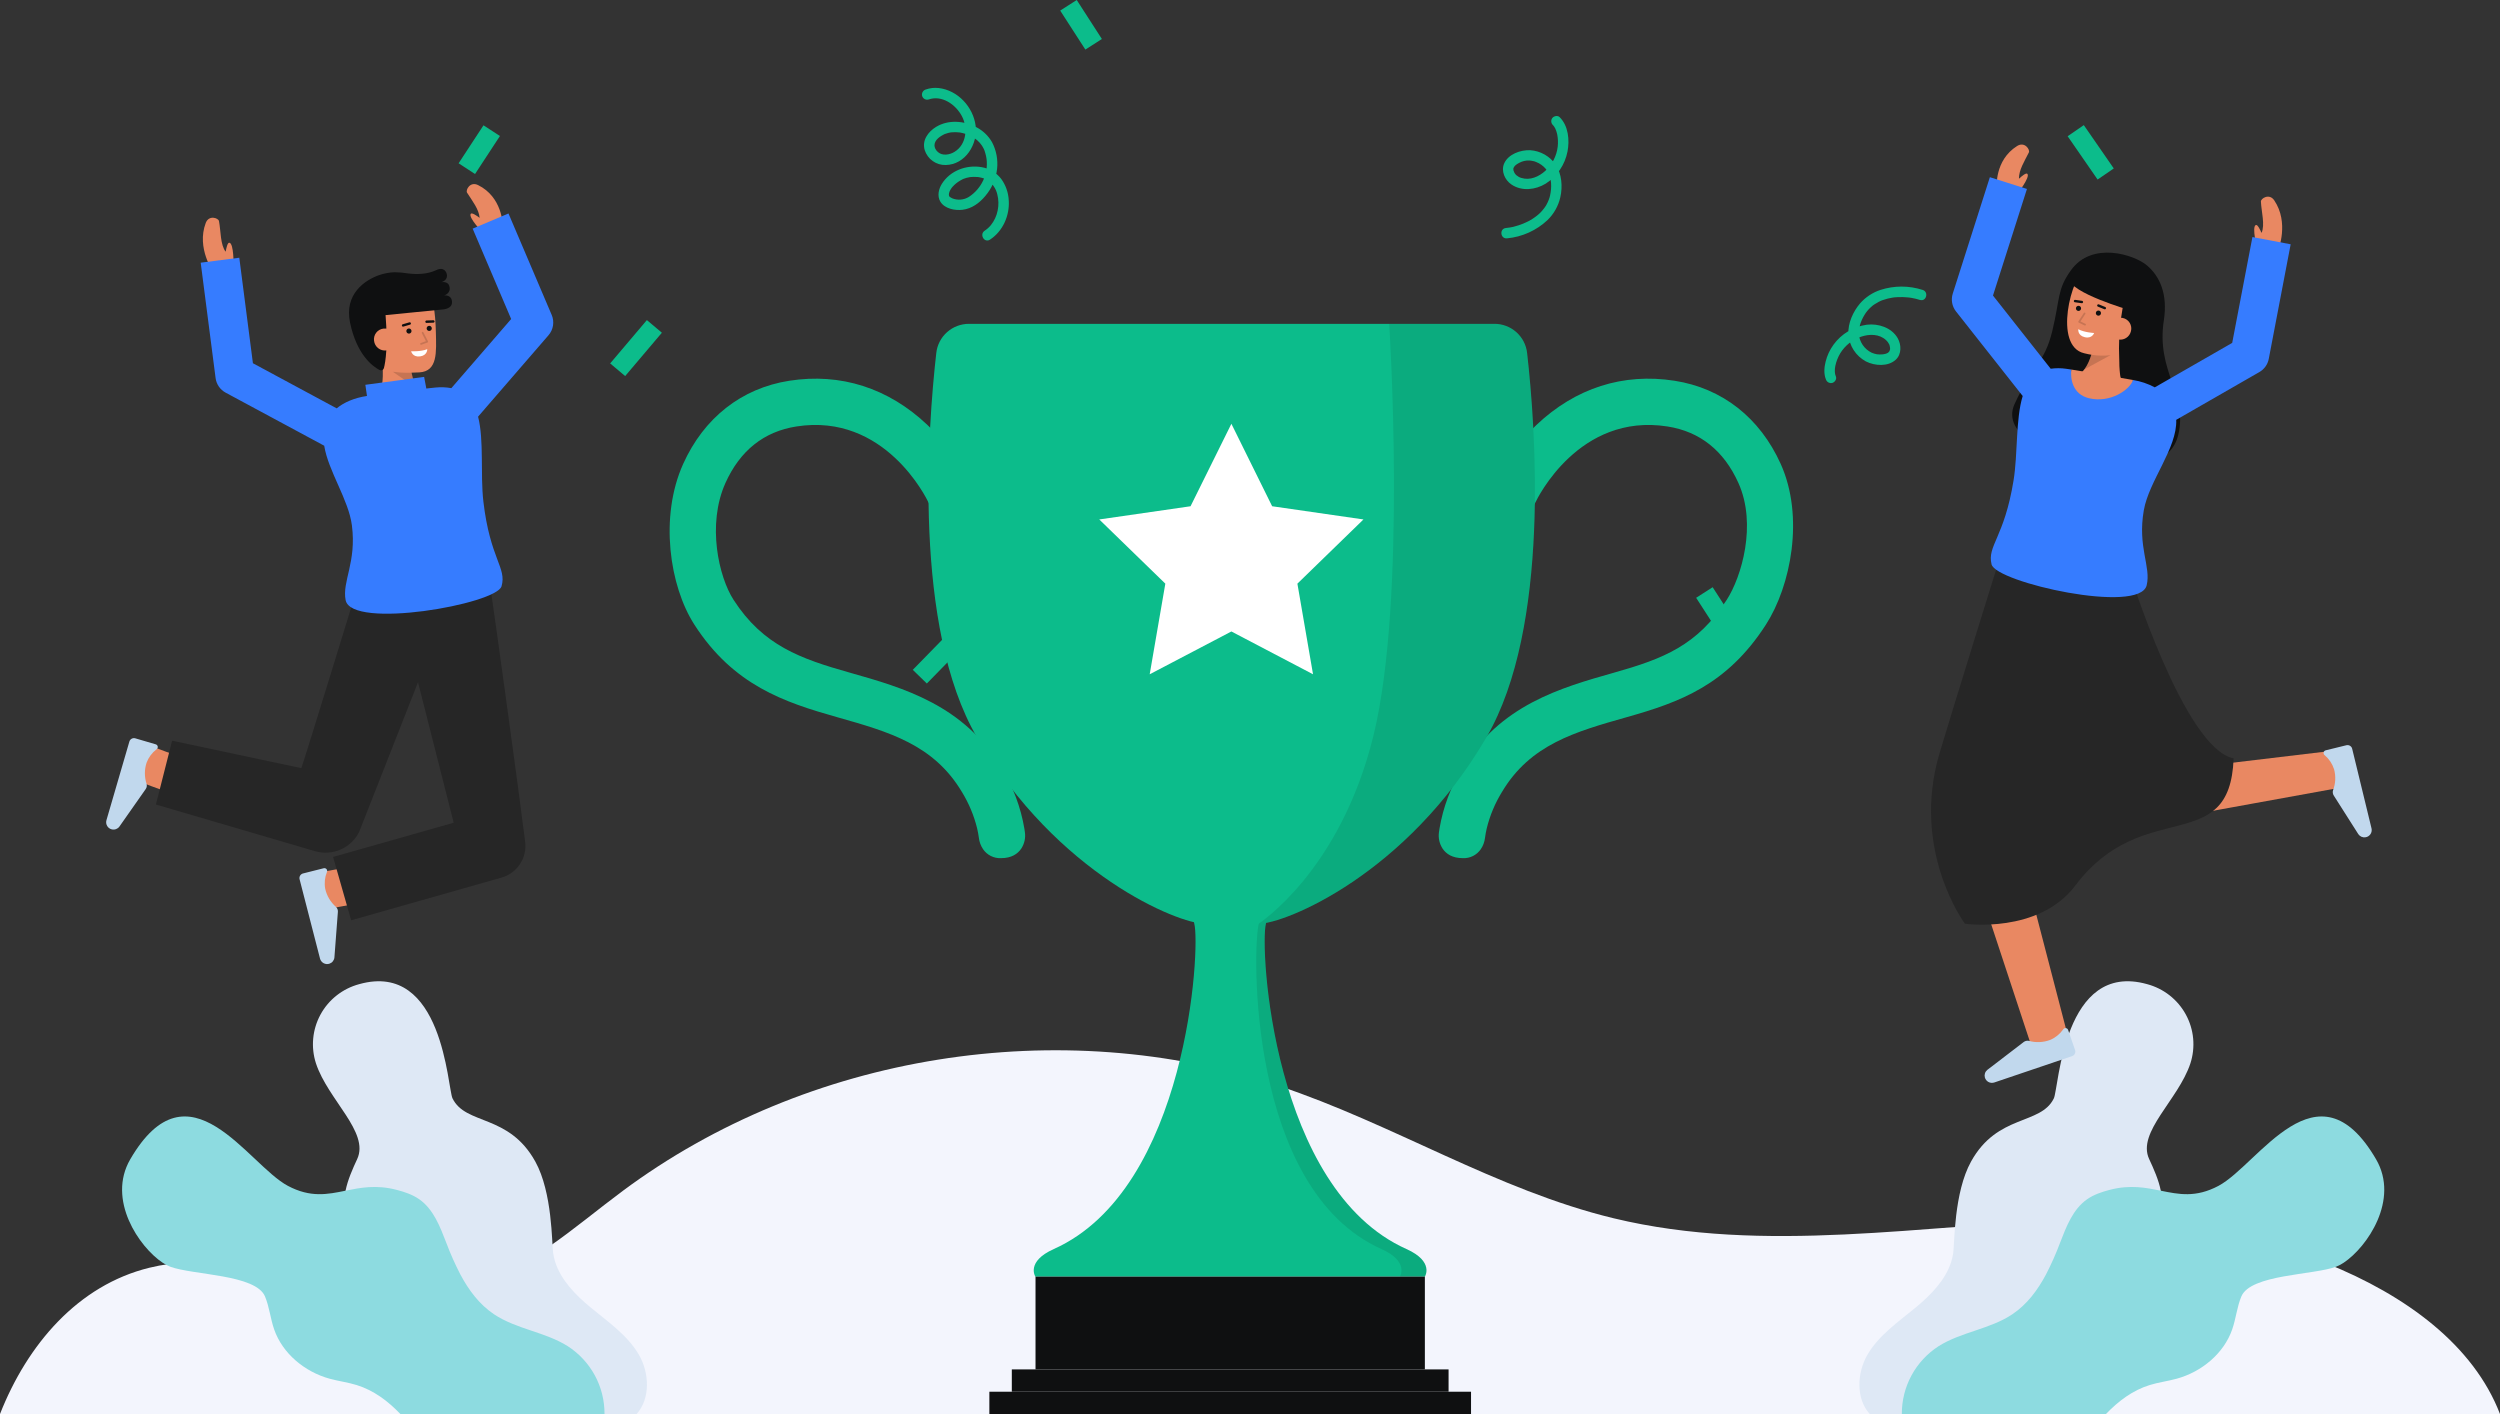 <svg width="221" height="125" viewBox="0 0 221 125" fill="none" xmlns="http://www.w3.org/2000/svg">
<rect x="0" y="0" width="221" height="125" fill="#333333" stroke="none"/>
<g clip-path="url(#clip0_232_3173)">
<path d="M221 125H0C2.422 118.843 6.894 113.62 13.198 112.07C22.419 109.806 32.179 116.03 41.381 113.69C46.608 112.362 50.724 108.491 55.049 105.277C71.364 93.149 93.722 89.564 113.028 95.983C123.119 99.337 132.315 105.202 142.653 107.697C156.02 110.922 169.999 108.247 183.745 107.807C197.133 107.377 216.315 112.816 221 125Z" fill="#F3F5FD"/>
<path d="M193.629 94.009C192.563 97.228 188.885 100.088 189.983 102.455C190.401 103.355 190.821 104.296 191.014 105.257C191.139 105.83 191.16 106.421 191.076 107.002C190.68 109.509 188.327 111.174 186.139 112.47C186.004 112.55 185.868 112.631 185.731 112.712C183.659 113.951 181.487 115.377 180.821 117.663C180.452 118.933 180.615 120.29 180.462 121.604C180.317 122.81 179.906 123.97 179.258 125H165.287C164.047 123.637 164.15 121.346 165.094 119.739C166.104 118.02 167.812 116.851 169.352 115.579C170.682 114.48 171.979 113.157 172.487 111.544C172.567 111.288 172.627 111.027 172.665 110.762C172.788 109.889 172.721 105.428 174.24 102.683C176.587 98.443 180.395 99.487 181.559 97.095C182.005 96.179 182.39 84.919 189.807 86.999C190.53 87.192 191.207 87.529 191.795 87.991C192.383 88.453 192.871 89.029 193.228 89.685C193.586 90.341 193.806 91.063 193.875 91.806C193.943 92.549 193.86 93.299 193.629 94.009Z" fill="#DEE8F5"/>
<path d="M207.196 111.615C206.983 111.761 206.754 111.883 206.514 111.977C204.512 112.726 198.947 112.643 198.132 114.613C197.749 115.539 197.658 116.562 197.33 117.51C196.586 119.66 194.621 121.271 192.423 121.878C191.632 122.095 190.814 122.196 190.031 122.439C188.519 122.908 187.267 123.853 186.166 125H168.123C168.115 123.807 168.41 122.631 168.979 121.582C169.548 120.533 170.374 119.644 171.38 118.997C173.386 117.736 175.92 117.5 177.89 116.182C179.189 115.312 180.123 114.055 180.864 112.666C181.335 111.757 181.751 110.821 182.11 109.862C182.661 108.436 183.237 106.906 184.489 106.023C185.086 105.603 185.792 105.367 186.499 105.183C188.307 104.711 189.698 104.989 191.014 105.258C192.613 105.583 194.105 105.894 196.108 104.833C199.66 102.951 204.855 93.563 210.046 102.483C212.128 106.059 209.256 110.241 207.196 111.615Z" fill="#8DDBE0"/>
<path d="M27.933 94.009C28.998 97.228 32.676 100.088 31.578 102.455C31.16 103.355 30.741 104.296 30.547 105.257C30.422 105.83 30.401 106.421 30.486 107.002C30.882 109.509 33.235 111.174 35.422 112.47C35.557 112.55 35.694 112.631 35.83 112.712C37.903 113.951 40.074 115.377 40.74 117.663C41.11 118.933 40.947 120.29 41.1 121.604C41.245 122.81 41.656 123.97 42.304 125H56.274C57.514 123.637 57.411 121.346 56.467 119.739C55.457 118.02 53.75 116.851 52.21 115.579C50.88 114.48 49.583 113.157 49.075 111.544C48.994 111.288 48.935 111.027 48.897 110.762C48.774 109.889 48.84 105.428 47.322 102.683C44.973 98.443 41.166 99.487 40.002 97.095C39.556 96.179 39.172 84.919 31.754 86.999C31.031 87.192 30.355 87.529 29.767 87.991C29.178 88.453 28.691 89.029 28.333 89.685C27.976 90.341 27.756 91.063 27.687 91.806C27.618 92.549 27.702 93.299 27.933 94.009Z" fill="#DEE8F5"/>
<path d="M14.365 111.615C14.578 111.761 14.807 111.883 15.048 111.977C17.049 112.726 22.615 112.643 23.429 114.613C23.812 115.539 23.904 116.562 24.232 117.51C24.976 119.66 26.941 121.271 29.138 121.878C29.929 122.095 30.748 122.196 31.531 122.439C33.043 122.908 34.295 123.853 35.395 125H53.438C53.446 123.807 53.152 122.631 52.583 121.582C52.013 120.533 51.187 119.644 50.182 118.997C48.175 117.736 45.641 117.5 43.672 116.182C42.373 115.312 41.439 114.055 40.698 112.666C40.227 111.757 39.81 110.821 39.452 109.862C38.9 108.436 38.324 106.906 37.072 106.023C36.476 105.603 35.77 105.367 35.063 105.183C33.255 104.711 31.864 104.989 30.547 105.258C28.948 105.583 27.457 105.893 25.453 104.832C21.9 102.95 16.706 93.562 11.514 102.482C9.434 106.059 12.306 110.241 14.365 111.615Z" fill="#8DDBE0"/>
<path d="M169.965 25.629C168.751 25.236 167.443 25.236 166.229 25.629C165.531 25.861 164.908 26.275 164.424 26.827C163.807 27.557 163.351 28.566 163.397 29.534C163.429 30.034 163.587 30.518 163.858 30.941C164.129 31.363 164.503 31.71 164.945 31.949C165.728 32.349 166.906 32.432 167.592 31.792C168.114 31.304 168.088 30.466 167.75 29.885C167.212 28.956 166.035 28.578 165.013 28.707C164.431 28.791 163.871 28.99 163.367 29.293C162.863 29.596 162.426 29.997 162.08 30.473C161.755 30.922 161.518 31.43 161.385 31.969C161.261 32.469 161.21 33.042 161.407 33.531C161.443 33.646 161.521 33.743 161.626 33.803C161.732 33.862 161.856 33.88 161.973 33.851C162.192 33.791 162.388 33.518 162.294 33.287C162.238 33.157 162.205 33.017 162.2 32.875C162.191 32.7 162.205 32.524 162.241 32.352C162.323 31.956 162.472 31.576 162.681 31.228C163.105 30.537 163.761 30.017 164.532 29.76C165.269 29.514 166.14 29.516 166.732 30.073C166.842 30.172 166.932 30.291 166.997 30.424C167.006 30.439 167.032 30.506 167.001 30.427C167.015 30.463 167.028 30.5 167.039 30.537C167.046 30.561 167.052 30.584 167.057 30.608C167.065 30.639 167.076 30.787 167.069 30.652C167.071 30.689 167.103 30.905 167.068 30.926C167.058 30.932 167.095 30.796 167.074 30.876C167.071 30.89 167.07 30.905 167.066 30.918C167.058 30.957 167.047 30.996 167.034 31.033C166.975 31.129 166.886 31.203 166.781 31.244C166.848 31.212 166.711 31.267 166.712 31.267C166.684 31.276 166.655 31.283 166.626 31.29C166.542 31.312 166.455 31.325 166.368 31.329C166.219 31.34 166.068 31.336 165.919 31.318C165.759 31.289 165.604 31.243 165.455 31.179C165.129 31.021 164.851 30.779 164.651 30.478C164.45 30.176 164.335 29.827 164.315 29.466C164.324 29.055 164.417 28.651 164.588 28.277C164.656 28.126 164.734 27.979 164.821 27.837C164.896 27.71 164.982 27.589 165.076 27.476C165.171 27.363 165.274 27.256 165.383 27.156C165.436 27.107 165.491 27.06 165.547 27.015C165.656 26.927 165.477 27.064 165.59 26.983C165.624 26.958 165.659 26.933 165.694 26.91C165.815 26.828 165.942 26.753 166.072 26.686C166.14 26.651 166.209 26.619 166.278 26.588C166.292 26.581 166.359 26.554 166.282 26.586C166.326 26.568 166.371 26.55 166.416 26.534C166.716 26.427 167.027 26.349 167.342 26.302C167.474 26.281 167.246 26.311 167.379 26.298C167.419 26.294 167.458 26.289 167.498 26.285C167.577 26.278 167.656 26.272 167.735 26.268C167.89 26.26 168.046 26.258 168.201 26.262C168.352 26.266 168.501 26.275 168.651 26.29C168.683 26.293 168.906 26.321 168.779 26.303C168.849 26.313 168.918 26.323 168.986 26.335C169.235 26.377 169.479 26.437 169.719 26.513C170.285 26.693 170.527 25.807 169.964 25.628L169.965 25.629Z" fill="#0CBC8B"/>
<path d="M82.081 8.798C83.255 8.378 84.48 9.228 85.032 10.27C85.576 11.297 85.449 12.764 84.385 13.42C83.933 13.7 83.3 13.793 82.905 13.435C82.494 13.061 82.519 12.596 82.926 12.222C83.021 12.137 83.125 12.062 83.235 11.998C83.3 11.959 83.365 11.922 83.433 11.889C83.457 11.877 83.482 11.865 83.507 11.853C83.575 11.822 83.408 11.889 83.532 11.843C83.631 11.806 83.733 11.774 83.836 11.748C83.885 11.737 83.934 11.726 83.984 11.717C84.013 11.712 84.041 11.707 84.07 11.702C83.975 11.717 84.116 11.698 84.123 11.698C84.357 11.676 84.592 11.68 84.825 11.709C84.903 11.719 84.763 11.699 84.841 11.712C84.871 11.717 84.902 11.722 84.933 11.728C84.986 11.738 85.04 11.749 85.093 11.761C85.223 11.792 85.351 11.829 85.477 11.873C85.513 11.886 85.621 11.927 85.621 11.927C85.582 11.911 85.653 11.942 85.652 11.941C85.681 11.954 85.71 11.968 85.738 11.982C85.859 12.04 85.976 12.106 86.089 12.178C86.283 12.3 86.458 12.449 86.61 12.621C86.759 12.787 86.882 12.975 86.976 13.178C86.995 13.215 87.011 13.254 87.024 13.293C87.052 13.371 87.077 13.45 87.099 13.529C87.15 13.7 87.187 13.874 87.212 14.051C87.293 14.7 87.189 15.358 86.913 15.951C86.636 16.544 86.199 17.047 85.65 17.405C85.431 17.541 85.182 17.624 84.925 17.645C84.668 17.667 84.409 17.627 84.17 17.529C84.104 17.497 84.04 17.461 83.979 17.419C83.907 17.371 84.013 17.453 83.972 17.414C83.961 17.404 83.95 17.395 83.939 17.384C83.925 17.369 83.913 17.355 83.9 17.34C84.02 17.472 83.914 17.365 83.921 17.361C83.911 17.345 83.902 17.328 83.893 17.31C83.919 17.35 83.913 17.39 83.901 17.323C83.898 17.308 83.872 17.174 83.881 17.249C83.888 17.32 83.882 17.204 83.882 17.182C83.882 17.159 83.885 17.137 83.886 17.114C83.886 17.132 83.863 17.214 83.884 17.133C83.898 17.079 83.908 17.025 83.926 16.971C83.935 16.945 83.982 16.837 83.945 16.915C83.969 16.863 83.996 16.813 84.024 16.764C84.055 16.712 84.087 16.661 84.123 16.612C84.126 16.607 84.174 16.545 84.139 16.591C84.159 16.565 84.181 16.54 84.203 16.515C84.394 16.302 84.616 16.119 84.863 15.974C84.939 15.929 85.016 15.885 85.095 15.845C85.122 15.832 85.246 15.779 85.145 15.819C85.242 15.78 85.341 15.748 85.441 15.721C85.645 15.661 85.857 15.632 86.069 15.636C86.189 15.634 86.309 15.639 86.429 15.649C86.47 15.65 86.51 15.655 86.549 15.665C86.622 15.678 86.694 15.693 86.766 15.712C87.005 15.767 87.231 15.87 87.429 16.015C87.793 16.309 88.05 16.715 88.159 17.17C88.282 17.643 88.294 18.139 88.192 18.618C88.097 19.092 87.889 19.536 87.585 19.912C87.431 20.098 87.25 20.261 87.047 20.393C86.553 20.715 87.014 21.51 87.512 21.186C88.652 20.444 89.264 19.053 89.174 17.712C89.141 17.031 88.912 16.375 88.513 15.822C88.083 15.257 87.449 14.881 86.746 14.772C85.419 14.555 84 15.083 83.265 16.244C82.974 16.703 82.83 17.332 83.127 17.825C83.504 18.45 84.415 18.627 85.086 18.545C85.911 18.444 86.59 17.947 87.107 17.316C87.681 16.642 88.041 15.814 88.142 14.936C88.232 14.118 88.076 13.293 87.693 12.565C87.372 12.008 86.899 11.554 86.329 11.254C85.238 10.669 83.827 10.557 82.745 11.22C82.037 11.654 81.483 12.419 81.748 13.28C81.874 13.667 82.122 14.003 82.455 14.239C82.788 14.475 83.189 14.597 83.597 14.587C85.349 14.557 86.452 12.73 86.248 11.126C86.036 9.461 84.67 7.97 82.969 7.781C82.587 7.739 82.199 7.784 81.836 7.912C81.72 7.947 81.622 8.026 81.562 8.131C81.502 8.236 81.485 8.36 81.515 8.477C81.548 8.594 81.626 8.693 81.732 8.753C81.838 8.813 81.963 8.829 82.081 8.797L82.081 8.798Z" fill="#0CBC8B"/>
<path d="M133.218 21.07C134.559 20.944 135.819 20.376 136.8 19.456C137.364 18.908 137.757 18.209 137.931 17.444C138.149 16.498 138.063 15.376 137.519 14.552C137.266 14.185 136.932 13.879 136.543 13.659C136.154 13.438 135.72 13.308 135.274 13.278C134.421 13.242 133.331 13.619 132.965 14.457C132.672 15.127 133.034 15.922 133.614 16.312C134.534 16.931 135.733 16.788 136.644 16.231C137.139 15.913 137.564 15.498 137.894 15.012C138.225 14.526 138.453 13.979 138.566 13.403C138.765 12.384 138.645 11.119 137.872 10.356C137.695 10.181 137.367 10.253 137.225 10.432C137.152 10.528 137.119 10.649 137.134 10.769C137.148 10.889 137.208 11 137.301 11.077C137.232 11.009 137.334 11.118 137.338 11.124C137.358 11.149 137.376 11.174 137.394 11.2C137.429 11.246 137.458 11.297 137.482 11.35C137.557 11.511 137.614 11.68 137.652 11.853C137.728 12.222 137.744 12.6 137.701 12.974C137.602 13.79 137.215 14.544 136.608 15.1C136.036 15.62 135.255 15.971 134.487 15.729C134.332 15.686 134.189 15.609 134.067 15.505C134.044 15.486 134.021 15.465 133.998 15.444C134.069 15.512 133.976 15.417 133.968 15.407C133.951 15.386 133.935 15.365 133.92 15.345C133.904 15.322 133.824 15.181 133.883 15.297C133.843 15.219 133.826 15.118 133.782 15.043C133.785 15.048 133.795 15.151 133.787 15.057C133.779 15.009 133.777 14.961 133.781 14.913C133.804 14.761 133.773 14.928 133.8 14.847C133.803 14.836 133.85 14.739 133.822 14.788C133.845 14.752 133.87 14.718 133.897 14.686C133.908 14.672 133.98 14.595 133.925 14.648C134.038 14.545 134.165 14.459 134.303 14.393C134.579 14.245 134.89 14.174 135.204 14.188C135.139 14.186 135.239 14.193 135.254 14.194C135.294 14.199 135.334 14.202 135.374 14.208C135.454 14.219 135.533 14.235 135.612 14.255C135.558 14.241 135.635 14.263 135.64 14.264C135.688 14.28 135.735 14.296 135.78 14.315C135.866 14.349 135.951 14.388 136.033 14.431C136.329 14.592 136.584 14.82 136.777 15.096C137.191 15.726 137.181 16.608 137.021 17.306C137.001 17.39 136.989 17.432 136.976 17.475C136.952 17.551 136.925 17.625 136.896 17.699C136.839 17.842 136.773 17.981 136.698 18.116C136.626 18.245 136.745 18.045 136.666 18.17C136.65 18.195 136.634 18.22 136.617 18.245C136.576 18.307 136.533 18.368 136.488 18.427C136.39 18.556 136.284 18.679 136.17 18.795C136.15 18.816 136.129 18.837 136.108 18.857C136.177 18.79 136.067 18.894 136.053 18.906C135.993 18.959 135.932 19.011 135.87 19.061C135.735 19.169 135.594 19.27 135.447 19.362C135.381 19.405 135.313 19.444 135.246 19.484C135.226 19.496 135.143 19.542 135.224 19.498C135.187 19.518 135.149 19.538 135.112 19.557C134.963 19.633 134.812 19.702 134.658 19.765C134.385 19.875 134.105 19.967 133.82 20.04C133.795 20.047 133.711 20.065 133.811 20.043C133.776 20.051 133.741 20.058 133.706 20.066C133.638 20.081 133.57 20.094 133.501 20.106C133.375 20.128 133.248 20.145 133.12 20.157C132.529 20.216 132.627 21.128 133.216 21.07L133.218 21.07Z" fill="#0CBC8B"/>
<path d="M95.183 -0L93.722 0.936L95.946 4.383L97.406 3.447L95.183 -0Z" fill="#0CBC8B"/>
<path d="M124.03 30.147L121.519 33.927L122.966 34.883L125.477 31.103L124.03 30.147Z" fill="#0CBC8B"/>
<path d="M42.741 11.077L40.541 14.435L41.994 15.382L44.194 12.023L42.741 11.077Z" fill="#0CBC8B"/>
<path d="M180.734 45.606L179.049 46.021L180.126 50.372L181.811 49.957L180.734 45.606Z" fill="#0CBC8B"/>
<path d="M184.209 11.06L182.78 12.042L185.428 15.872L186.857 14.89L184.209 11.06Z" fill="#0CBC8B"/>
<path d="M57.184 28.296L53.938 32.127L55.264 33.244L58.51 29.413L57.184 28.296Z" fill="#0CBC8B"/>
<path d="M83.826 56.004L80.69 59.214L81.933 60.422L85.069 57.212L83.826 56.004Z" fill="#0CBC8B"/>
<path d="M151.399 51.909L149.939 52.845L152.163 56.293L153.623 55.357L151.399 51.909Z" fill="#0CBC8B"/>
<path d="M191.284 28.317C191.642 26.005 190.932 24.438 189.802 23.471C188.686 22.517 184.933 21.287 183.065 23.899C181.846 25.603 182.127 26.316 181.431 29.226C180.735 32.137 179.653 32.297 178.086 35.721C176.855 38.406 181.259 40.559 185.279 41.005C189.298 41.452 191.962 40.934 192.561 38.43C193.419 34.837 190.58 32.847 191.284 28.317Z" fill="#0F1011"/>
<path d="M187.974 34.376C187.974 34.376 186.866 33.553 187.64 30.32L185.219 29.478C185.219 29.478 185.047 32.457 183.643 33.196L187.974 34.376Z" fill="#E98862"/>
<g opacity="0.15">
<path d="M184.248 32.66L186.562 31.398L184.938 31.133C184.806 31.68 184.572 32.198 184.248 32.66Z" fill="black"/>
</g>
<path d="M189.25 29.267C188.924 30.234 188.235 31.092 187.307 31.278C186.291 31.51 185.233 31.491 184.225 31.223C181.531 30.582 183.023 24.48 184.504 23.477C185.984 22.474 189.668 23.817 189.821 25.897C189.9 26.972 189.559 28.347 189.25 29.267Z" fill="#E98862"/>
<path d="M185.5 27.907C185.626 27.907 185.729 27.805 185.729 27.679C185.729 27.553 185.626 27.451 185.5 27.451C185.374 27.451 185.271 27.553 185.271 27.679C185.271 27.805 185.374 27.907 185.5 27.907Z" fill="#0F1011"/>
<path d="M183.739 27.488C183.866 27.488 183.968 27.386 183.968 27.26C183.968 27.134 183.866 27.032 183.739 27.032C183.613 27.032 183.511 27.134 183.511 27.26C183.511 27.386 183.613 27.488 183.739 27.488Z" fill="#0F1011"/>
<path d="M184.038 26.805C184.033 26.805 184.028 26.805 184.022 26.804L183.423 26.72C183.408 26.718 183.394 26.714 183.382 26.707C183.369 26.7 183.358 26.691 183.349 26.68C183.34 26.668 183.334 26.655 183.33 26.641C183.326 26.627 183.325 26.613 183.327 26.599C183.329 26.584 183.334 26.571 183.342 26.558C183.349 26.546 183.359 26.535 183.371 26.527C183.382 26.518 183.396 26.512 183.41 26.509C183.424 26.506 183.438 26.506 183.452 26.508L184.052 26.592C184.079 26.596 184.103 26.61 184.12 26.631C184.137 26.652 184.146 26.679 184.144 26.706C184.142 26.733 184.13 26.758 184.11 26.776C184.09 26.795 184.064 26.805 184.037 26.805H184.038Z" fill="#0F1011"/>
<path d="M186.067 27.346C186.053 27.346 186.039 27.344 186.026 27.338L185.458 27.107C185.445 27.101 185.433 27.094 185.422 27.084C185.412 27.074 185.403 27.062 185.398 27.049C185.392 27.036 185.389 27.022 185.389 27.007C185.389 26.993 185.392 26.979 185.397 26.966C185.402 26.953 185.41 26.941 185.421 26.93C185.431 26.92 185.443 26.912 185.456 26.907C185.469 26.902 185.484 26.899 185.498 26.899C185.512 26.899 185.526 26.902 185.54 26.908L186.108 27.14C186.131 27.15 186.15 27.167 186.162 27.189C186.174 27.21 186.177 27.236 186.173 27.26C186.168 27.285 186.155 27.306 186.135 27.322C186.116 27.338 186.092 27.346 186.067 27.346Z" fill="#0F1011"/>
<path d="M185.122 29.437C185.122 29.437 184.274 29.397 183.721 29.104C183.721 29.104 183.641 29.653 184.293 29.808C184.945 29.963 185.122 29.437 185.122 29.437Z" fill="white"/>
<path d="M187.81 26.412C187.286 28.715 187.181 31.093 187.5 33.434C187.5 33.434 189.907 30.457 190.624 27.781C191.295 25.271 189.641 23.476 188.411 22.998C183.735 21.177 182.89 24.647 182.89 24.647C183.029 25.893 188.204 27.397 188.204 27.397" fill="#0F1011"/>
<path d="M186.492 28.825C186.46 28.949 186.454 29.078 186.473 29.204C186.492 29.331 186.537 29.452 186.603 29.561C186.67 29.671 186.757 29.766 186.861 29.841C186.965 29.916 187.082 29.97 187.207 30C187.332 30.03 187.461 30.034 187.588 30.014C187.714 29.993 187.835 29.948 187.944 29.88C188.053 29.813 188.148 29.724 188.222 29.62C188.296 29.516 188.349 29.398 188.377 29.273C188.409 29.15 188.416 29.021 188.396 28.895C188.377 28.769 188.333 28.648 188.266 28.539C188.199 28.43 188.111 28.336 188.006 28.262C187.902 28.189 187.784 28.136 187.659 28.109C186.98 27.982 186.615 28.305 186.492 28.825Z" fill="#E98862"/>
<g opacity="0.15">
<path d="M184.316 28.776C184.304 28.776 184.292 28.774 184.282 28.769L183.763 28.519C183.753 28.514 183.744 28.507 183.737 28.498C183.73 28.49 183.725 28.48 183.722 28.469C183.719 28.458 183.718 28.447 183.72 28.436C183.722 28.425 183.726 28.415 183.732 28.405L184.212 27.666C184.223 27.648 184.241 27.636 184.261 27.632C184.282 27.627 184.303 27.631 184.321 27.642C184.338 27.654 184.351 27.672 184.355 27.692C184.36 27.712 184.356 27.734 184.344 27.751L183.913 28.416L184.351 28.627C184.367 28.635 184.38 28.648 184.387 28.664C184.395 28.68 184.397 28.698 184.393 28.716C184.389 28.733 184.379 28.748 184.365 28.759C184.352 28.771 184.334 28.777 184.316 28.777L184.316 28.776Z" fill="black"/>
</g>
<path d="M207.159 69.579L193.761 72.013C193.364 72.085 192.955 72.043 192.581 71.892C192.207 71.741 191.884 71.487 191.65 71.16L191.549 71.018L185.625 62.728L190.912 59.686L194.603 67.752L206.669 66.311L207.159 69.579Z" fill="#E98862"/>
<path d="M209.642 73.227C209.663 73.313 209.666 73.403 209.65 73.49C209.635 73.578 209.601 73.661 209.552 73.735C209.503 73.809 209.439 73.873 209.364 73.921C209.29 73.969 209.206 74.002 209.118 74.016C208.996 74.036 208.871 74.021 208.757 73.973C208.644 73.924 208.546 73.844 208.477 73.743L206.299 70.317C206.257 70.251 206.23 70.176 206.22 70.098C206.209 70.02 206.216 69.941 206.239 69.866C206.47 69.265 206.501 68.606 206.327 67.987C206.172 67.508 205.886 67.084 205.5 66.76C205.463 66.733 205.435 66.695 205.419 66.652C205.402 66.609 205.398 66.562 205.408 66.517C205.417 66.471 205.439 66.43 205.471 66.397C205.503 66.363 205.544 66.34 205.589 66.329L207.42 65.879C207.474 65.866 207.531 65.863 207.586 65.872C207.641 65.88 207.693 65.899 207.741 65.928C207.788 65.957 207.83 65.995 207.863 66.039C207.896 66.084 207.919 66.135 207.932 66.189L209.642 73.227Z" fill="#C1D8ED"/>
<path d="M178.063 73.377L182.918 92.043L179.738 92.974L173.702 74.672L178.063 73.377Z" fill="#E98862"/>
<path d="M176.297 95.691C176.212 95.72 176.123 95.731 176.034 95.723C175.945 95.716 175.858 95.69 175.78 95.648C175.701 95.606 175.633 95.548 175.578 95.478C175.523 95.408 175.483 95.327 175.46 95.241C175.429 95.122 175.433 94.996 175.471 94.879C175.509 94.762 175.58 94.659 175.676 94.58L178.902 92.11C178.965 92.063 179.037 92.029 179.114 92.012C179.191 91.995 179.27 91.994 179.347 92.011C179.968 92.186 180.629 92.157 181.233 91.929C181.697 91.733 182.095 91.41 182.384 90.999C182.408 90.959 182.443 90.928 182.485 90.907C182.526 90.887 182.573 90.879 182.619 90.884C182.665 90.889 182.708 90.908 182.744 90.936C182.78 90.966 182.808 91.004 182.822 91.048L183.436 92.826C183.454 92.878 183.462 92.934 183.459 92.989C183.455 93.044 183.441 93.099 183.416 93.148C183.392 93.198 183.358 93.243 183.316 93.279C183.274 93.316 183.225 93.344 183.173 93.362L176.297 95.691Z" fill="#C1D8ED"/>
<path d="M176.771 49.345C176.771 49.345 172.602 62.735 171.463 66.557C168.885 75.204 173.702 81.659 173.702 81.659C173.702 81.659 180.22 82.586 183.46 78.281C189.454 70.318 197.124 75.86 197.453 67.035C193.09 66.214 188.196 50.441 188.196 50.441L176.771 49.345Z" fill="#262626"/>
<path d="M32.996 35.672C32.996 35.672 34.183 34.968 33.748 31.672L36.242 31.083C36.242 31.083 36.106 34.063 37.426 34.943L32.996 35.672Z" fill="#E98862"/>
<g opacity="0.15">
<path d="M36.88 34.348L34.71 32.855L36.352 32.757C36.427 33.316 36.606 33.855 36.88 34.348Z" fill="black"/>
</g>
<path d="M32.256 30.459C32.48 31.454 33.076 32.378 33.98 32.659C35.053 32.992 35.836 32.979 37.051 32.92C38.71 32.838 38.57 31.116 38.531 29.375C38.492 27.628 38.26 25.763 37.574 25.187C36.206 24.037 32.403 24.995 32.035 27.048C31.846 28.11 32.043 29.511 32.256 30.459Z" fill="#E98862"/>
<path d="M39.261 26.115C39.261 26.115 39.933 25.931 39.713 25.265C39.568 24.823 38.997 24.95 38.997 24.95C38.997 24.95 39.537 24.824 39.514 24.349C39.499 24.05 39.244 23.555 38.563 23.879C37.764 24.259 36.832 24.261 36.119 24.177C35.715 24.109 35.306 24.072 34.896 24.065H34.894C34.424 24.08 33.959 24.166 33.514 24.319C32.269 24.758 30.411 25.982 30.945 28.524C31.54 31.361 32.939 32.388 33.548 32.709C33.584 32.728 33.624 32.739 33.665 32.741C33.706 32.742 33.747 32.735 33.784 32.718C33.822 32.702 33.855 32.677 33.882 32.646C33.908 32.615 33.927 32.578 33.938 32.539C34.08 31.995 34.302 30.632 34.084 27.856C37.96 27.475 39.075 27.363 39.075 27.363C39.075 27.363 39.991 27.352 39.958 26.686C39.926 26.021 39.261 26.115 39.261 26.115Z" fill="#0F1011"/>
<path d="M36.149 29.492C36.276 29.492 36.378 29.39 36.378 29.264C36.378 29.138 36.276 29.036 36.149 29.036C36.023 29.036 35.921 29.138 35.921 29.264C35.921 29.39 36.023 29.492 36.149 29.492Z" fill="#0F1011"/>
<path d="M37.944 29.257C38.07 29.257 38.172 29.155 38.172 29.029C38.172 28.903 38.07 28.801 37.944 28.801C37.818 28.801 37.715 28.903 37.715 29.029C37.715 29.155 37.818 29.257 37.944 29.257Z" fill="#0F1011"/>
<path d="M37.705 28.546C37.677 28.546 37.651 28.535 37.631 28.515C37.611 28.495 37.6 28.469 37.599 28.441C37.599 28.413 37.609 28.386 37.628 28.366C37.647 28.346 37.673 28.334 37.701 28.332L38.306 28.31C38.335 28.309 38.362 28.32 38.383 28.339C38.403 28.358 38.415 28.385 38.416 28.413C38.417 28.441 38.407 28.469 38.388 28.489C38.369 28.51 38.343 28.523 38.314 28.524L37.709 28.546H37.705Z" fill="#0F1011"/>
<path d="M35.631 28.876C35.606 28.876 35.581 28.867 35.561 28.85C35.542 28.833 35.529 28.81 35.525 28.784C35.522 28.759 35.527 28.733 35.541 28.711C35.555 28.689 35.577 28.674 35.601 28.666L36.191 28.493C36.218 28.486 36.247 28.489 36.271 28.503C36.296 28.517 36.314 28.54 36.322 28.567C36.33 28.593 36.327 28.622 36.313 28.647C36.3 28.672 36.278 28.69 36.251 28.699L35.662 28.871C35.652 28.874 35.642 28.876 35.631 28.876Z" fill="#0F1011"/>
<path d="M34.989 29.88C35.008 30.007 35.001 30.136 34.969 30.26C34.937 30.384 34.88 30.501 34.803 30.603C34.725 30.705 34.628 30.791 34.517 30.855C34.406 30.92 34.283 30.962 34.156 30.978C34.029 30.995 33.899 30.986 33.775 30.953C33.651 30.919 33.535 30.861 33.434 30.782C33.332 30.703 33.248 30.605 33.185 30.494C33.122 30.382 33.082 30.259 33.067 30.132C33.048 30.006 33.055 29.877 33.087 29.753C33.119 29.63 33.176 29.514 33.254 29.413C33.331 29.312 33.429 29.227 33.54 29.164C33.651 29.102 33.774 29.062 33.901 29.047C34.59 28.992 34.919 29.351 34.989 29.88Z" fill="#E98862"/>
<g opacity="0.15">
<path d="M37.222 30.477C37.203 30.477 37.185 30.471 37.171 30.459C37.157 30.447 37.148 30.431 37.145 30.412C37.141 30.394 37.145 30.376 37.154 30.36C37.163 30.344 37.178 30.331 37.195 30.325L37.653 30.16L37.292 29.454C37.287 29.445 37.283 29.435 37.282 29.424C37.281 29.414 37.282 29.403 37.285 29.393C37.288 29.383 37.293 29.373 37.3 29.365C37.307 29.357 37.315 29.351 37.325 29.346C37.334 29.341 37.345 29.338 37.355 29.337C37.366 29.337 37.377 29.338 37.387 29.341C37.397 29.345 37.406 29.351 37.414 29.358C37.422 29.365 37.428 29.373 37.432 29.383L37.834 30.168C37.839 30.178 37.842 30.189 37.842 30.2C37.843 30.211 37.841 30.223 37.837 30.233C37.833 30.243 37.827 30.253 37.819 30.261C37.81 30.268 37.801 30.274 37.79 30.278L37.249 30.473C37.24 30.476 37.231 30.478 37.222 30.477Z" fill="black"/>
</g>
<path d="M36.344 31.052C36.344 31.052 37.191 31.1 37.772 30.865C37.772 30.865 37.794 31.419 37.13 31.506C36.466 31.593 36.344 31.052 36.344 31.052Z" fill="white"/>
<path d="M42.753 20.649L44.429 19.826C44.429 19.826 44.402 17.416 42.26 16.361C41.55 16.011 41.141 16.805 41.289 17.035C41.775 17.797 42.33 18.486 42.401 19.259C42.118 19.045 41.715 18.777 41.617 18.9C41.359 19.224 42.753 20.649 42.753 20.649Z" fill="#E98862"/>
<path d="M14.941 70.044C14.845 70.02 14.551 69.947 11.785 68.899L12.963 65.811C14.135 66.255 15.546 66.778 15.781 66.849C15.766 66.844 15.754 66.841 15.744 66.839L14.941 70.044Z" fill="#E98862"/>
<path d="M9.409 72.508C9.385 72.594 9.378 72.683 9.389 72.771C9.401 72.859 9.43 72.944 9.476 73.02C9.522 73.097 9.583 73.163 9.655 73.214C9.728 73.266 9.81 73.302 9.898 73.32C10.018 73.346 10.144 73.337 10.26 73.293C10.375 73.25 10.476 73.175 10.55 73.076L12.881 69.752C12.926 69.688 12.956 69.615 12.97 69.537C12.984 69.46 12.981 69.381 12.961 69.305C12.758 68.694 12.757 68.034 12.958 67.423C13.135 66.952 13.44 66.541 13.84 66.235C13.878 66.209 13.908 66.173 13.927 66.131C13.945 66.088 13.951 66.042 13.944 65.996C13.936 65.951 13.916 65.908 13.886 65.873C13.855 65.839 13.815 65.813 13.771 65.8L11.961 65.268C11.908 65.252 11.852 65.248 11.797 65.253C11.741 65.259 11.688 65.276 11.639 65.303C11.59 65.329 11.547 65.365 11.512 65.409C11.477 65.452 11.451 65.502 11.436 65.555L9.409 72.508Z" fill="#C1D8ED"/>
<path d="M28.491 80.426L27.927 77.17C29.163 76.957 30.644 76.691 30.883 76.633C30.867 76.636 30.855 76.64 30.846 76.643L31.791 79.81C31.696 79.838 31.406 79.924 28.491 80.426Z" fill="#E98862"/>
<path d="M28.289 84.739C28.311 84.825 28.351 84.906 28.406 84.976C28.461 85.046 28.53 85.104 28.608 85.146C28.686 85.188 28.773 85.214 28.861 85.222C28.95 85.229 29.04 85.219 29.124 85.19C29.241 85.151 29.345 85.079 29.422 84.983C29.499 84.887 29.548 84.771 29.561 84.649L29.869 80.605C29.875 80.527 29.864 80.448 29.836 80.375C29.808 80.301 29.765 80.234 29.709 80.179C29.223 79.756 28.886 79.189 28.747 78.561C28.658 78.067 28.711 77.557 28.899 77.091C28.919 77.05 28.926 77.003 28.92 76.957C28.914 76.912 28.896 76.868 28.866 76.833C28.837 76.797 28.798 76.771 28.753 76.756C28.709 76.742 28.662 76.74 28.617 76.752L26.789 77.213C26.735 77.226 26.684 77.25 26.64 77.283C26.595 77.317 26.557 77.358 26.529 77.406C26.501 77.454 26.482 77.506 26.474 77.561C26.466 77.616 26.469 77.672 26.483 77.726L28.289 84.739Z" fill="#C1D8ED"/>
<path d="M46.427 74.439L46.411 74.306C45.996 70.868 43.685 54.108 43.413 52.336H31.465C31.465 52.336 26.817 67.485 26.637 67.905L15.215 65.477L13.782 71.12L27.843 75.243C28.59 75.462 29.389 75.412 30.102 75.103C30.816 74.793 31.397 74.244 31.746 73.551C31.746 73.551 36.851 60.549 36.953 60.309L40.105 72.729L29.444 75.754L31.042 81.353L44.33 77.582C44.997 77.393 45.575 76.972 45.959 76.396C46.343 75.82 46.509 75.126 46.427 74.439Z" fill="#262626"/>
<path d="M20.647 23.506L18.859 24.05C18.859 24.05 17.348 21.943 18.186 19.712C18.464 18.973 19.307 19.273 19.358 19.542C19.525 20.429 19.471 21.64 19.949 22.252C20.009 21.904 20.119 21.433 20.275 21.456C20.686 21.516 20.647 23.506 20.647 23.506Z" fill="#E98862"/>
<path d="M178.267 17.221L176.515 16.575C176.515 16.575 176.294 14.175 178.315 12.905C178.985 12.485 179.474 13.232 179.351 13.477C178.946 14.284 178.465 15.027 178.474 15.802C178.733 15.561 179.107 15.252 179.217 15.365C179.506 15.661 178.267 17.221 178.267 17.221Z" fill="#E98862"/>
<path d="M199.534 21.971L201.399 22.086C201.399 22.086 202.378 19.687 201.043 17.711C200.601 17.057 199.851 17.544 199.864 17.817C199.908 18.718 200.243 19.884 199.92 20.59C199.781 20.265 199.564 19.832 199.417 19.891C199.032 20.044 199.534 21.971 199.534 21.971Z" fill="#E98862"/>
<path d="M202.495 21.595L200.559 31.725C200.513 31.967 200.415 32.197 200.271 32.398C200.128 32.599 199.942 32.767 199.728 32.89L192.379 37.112C192.473 39.626 189.969 42.494 189.512 45.114C188.943 48.371 190.166 50.086 189.767 51.738C189.138 54.335 176.446 51.495 176.054 49.889C175.65 48.236 177.179 47.523 177.997 42.48C178.387 40.079 178.174 37.079 178.806 35.007L172.911 27.533C172.738 27.313 172.621 27.054 172.571 26.779C172.521 26.504 172.539 26.221 172.624 25.954L175.904 15.664L179.183 16.703L176.179 26.127L181.282 32.596C181.735 32.533 182.195 32.534 182.647 32.6C182.745 32.612 182.903 32.636 183.106 32.667C182.999 33.528 188.293 34.444 188.558 33.592C189.231 33.702 189.881 33.921 190.482 34.242L197.327 30.31L199.115 20.954L202.495 21.595Z" fill="#367CFF"/>
<path d="M124.325 110.414C112.474 105.11 111.353 83.694 111.908 81.66C112.113 80.907 111.752 80.712 111.216 80.764C110.501 80.681 109.174 81.351 108.741 81.582C108.309 81.351 106.982 80.681 106.267 80.764C105.73 80.712 105.37 80.907 105.575 81.66C106.13 83.694 105.008 105.11 93.158 110.414C90.668 111.528 91.525 112.855 91.525 112.855H125.958C125.958 112.855 126.815 111.528 124.325 110.414Z" fill="#0CBC8B"/>
<g opacity="0.09">
<path d="M125.957 112.856H123.747C123.747 112.856 124.606 111.528 122.116 110.415C110.265 105.111 110.721 83.695 111.276 81.66C111.437 81.069 111.248 80.822 110.898 80.768C111.003 80.755 111.109 80.754 111.215 80.765C111.751 80.713 112.113 80.908 111.908 81.66C111.352 83.695 112.474 105.111 124.325 110.415C126.816 111.528 125.957 112.856 125.957 112.856Z" fill="black"/>
</g>
<path d="M156.098 55.232C152.647 60.583 148.472 62.078 143.812 63.396C139.231 64.693 135.275 65.811 132.771 70.014C132.158 71.012 131.704 72.098 131.426 73.235V73.238C131.362 73.509 131.311 73.784 131.275 74.061C131.234 74.423 131.105 74.77 130.9 75.072C130.725 75.326 130.488 75.533 130.212 75.671C129.935 75.809 129.627 75.874 129.318 75.861C128.387 75.861 127.843 75.485 127.526 75.018C127.245 74.588 127.13 74.07 127.205 73.562C127.22 73.453 127.236 73.344 127.254 73.235C127.574 71.355 128.249 69.553 129.244 67.924C132.581 62.322 137.953 60.802 142.691 59.46C147.037 58.231 150.036 57.07 152.647 53.02C153.946 51.003 155.33 46.373 153.675 42.693C152.385 39.829 150.275 38.151 147.405 37.7C139.569 36.473 135.887 44.085 135.734 44.409C135.499 44.891 135.084 45.261 134.578 45.44C134.072 45.62 133.516 45.594 133.028 45.37C132.541 45.145 132.161 44.738 131.971 44.237C131.781 43.737 131.796 43.181 132.012 42.691C132.974 40.779 134.26 39.047 135.815 37.572C139.266 34.299 143.495 32.947 148.041 33.66C152.248 34.318 155.578 36.931 157.418 41.019C159.515 45.679 158.319 51.79 156.098 55.232Z" fill="#0CBC8B"/>
<path d="M61.392 55.232C64.843 60.583 69.334 62.078 73.994 63.396C78.575 64.693 82.531 65.811 85.035 70.014C85.648 71.012 86.102 72.098 86.38 73.235V73.238C86.444 73.509 86.495 73.784 86.531 74.061C86.572 74.423 86.701 74.77 86.906 75.072C87.08 75.326 87.317 75.533 87.594 75.671C87.871 75.809 88.179 75.874 88.488 75.861C89.419 75.861 89.963 75.485 90.279 75.018C90.561 74.588 90.675 74.07 90.6 73.562C90.586 73.453 90.57 73.344 90.552 73.235C90.232 71.355 89.556 69.553 88.562 67.924C85.225 62.322 79.853 60.802 75.114 59.46C70.768 58.231 67.455 57.07 64.843 53.02C63.544 51.003 62.476 46.373 64.131 42.693C65.421 39.829 67.53 38.151 70.401 37.7C78.237 36.473 81.919 44.085 82.072 44.409C82.307 44.891 82.722 45.261 83.228 45.44C83.734 45.62 84.29 45.594 84.778 45.37C85.265 45.145 85.644 44.738 85.835 44.237C86.025 43.737 86.01 43.181 85.794 42.691C84.832 40.779 83.546 39.047 81.991 37.572C78.54 34.299 74.311 32.947 69.765 33.66C65.558 34.318 62.228 36.931 60.388 41.019C58.292 45.679 59.172 51.79 61.392 55.232Z" fill="#0CBC8B"/>
<path d="M134.995 31.194C134.914 30.487 134.575 29.835 134.043 29.362C133.511 28.888 132.823 28.627 132.11 28.627H85.654C84.941 28.627 84.253 28.888 83.72 29.362C83.188 29.835 82.849 30.487 82.769 31.194C82.021 37.779 80.686 55.439 86.365 65.183C93.439 77.319 104.175 81.659 106.487 81.659H111.276C113.588 81.659 124.324 77.319 131.398 65.183C137.078 55.439 135.743 37.779 134.995 31.194Z" fill="#0CBC8B"/>
<g opacity="0.09">
<path d="M134.995 31.194C134.914 30.487 134.576 29.835 134.043 29.362C133.511 28.888 132.823 28.627 132.11 28.627H122.804C122.804 28.627 124.386 52.846 121.425 64.982C118.463 77.118 111.194 81.659 111.277 81.659C113.589 81.659 124.325 77.319 131.399 65.183C137.078 55.439 135.743 37.779 134.995 31.194Z" fill="black"/>
</g>
<path d="M125.958 112.855H91.54V121.056H125.958V112.855Z" fill="#0F1011"/>
<path d="M128.054 121.055H89.444V123.028H128.054V121.055Z" fill="#0F1011"/>
<path d="M130.039 123.028H87.46V125H130.039V123.028Z" fill="#0F1011"/>
<path d="M116.072 59.606L108.855 55.822L101.633 59.606L103.015 51.595L97.174 45.919L105.244 44.753L108.855 37.462L112.458 44.753L120.53 45.919L114.69 51.595L116.072 59.606Z" fill="white"/>
<path d="M48.771 27.842L44.949 18.871L41.782 20.212L45.186 28.201L39.899 34.313C39.449 34.23 38.99 34.21 38.534 34.255C38.437 34.263 38.279 34.28 38.074 34.302C37.96 34.315 37.828 34.33 37.687 34.346L37.493 33.317L32.298 34.016L32.441 35.003C31.328 35.169 30.404 35.567 29.765 36.099L22.358 32.111L21.153 22.783L17.741 23.221L19.058 33.421C19.093 33.691 19.192 33.949 19.346 34.173C19.501 34.397 19.707 34.582 19.947 34.711L28.66 39.402C29.024 41.659 30.819 44.179 31.109 46.448C31.529 49.727 30.23 51.385 30.554 53.053C31.065 55.675 43.872 53.412 44.336 51.826C44.814 50.189 43.32 49.41 42.731 44.335C42.451 41.92 42.801 38.931 42.262 36.833L48.49 29.633C48.7 29.39 48.838 29.094 48.887 28.778C48.937 28.461 48.897 28.137 48.771 27.842Z" fill="#367CFF"/>
<path d="M188.558 33.592C188.293 34.443 186.553 35.661 184.662 35.203C183.245 34.862 182.999 33.528 183.106 32.667C184.206 32.84 186.67 33.263 188.554 33.59C188.555 33.59 188.555 33.59 188.556 33.591C188.557 33.591 188.558 33.592 188.558 33.592Z" fill="#E98862"/>
</g>
<defs>
<clipPath id="clip0_232_3173">
<rect width="221" height="125" fill="white"/>
</clipPath>
</defs>
</svg>
